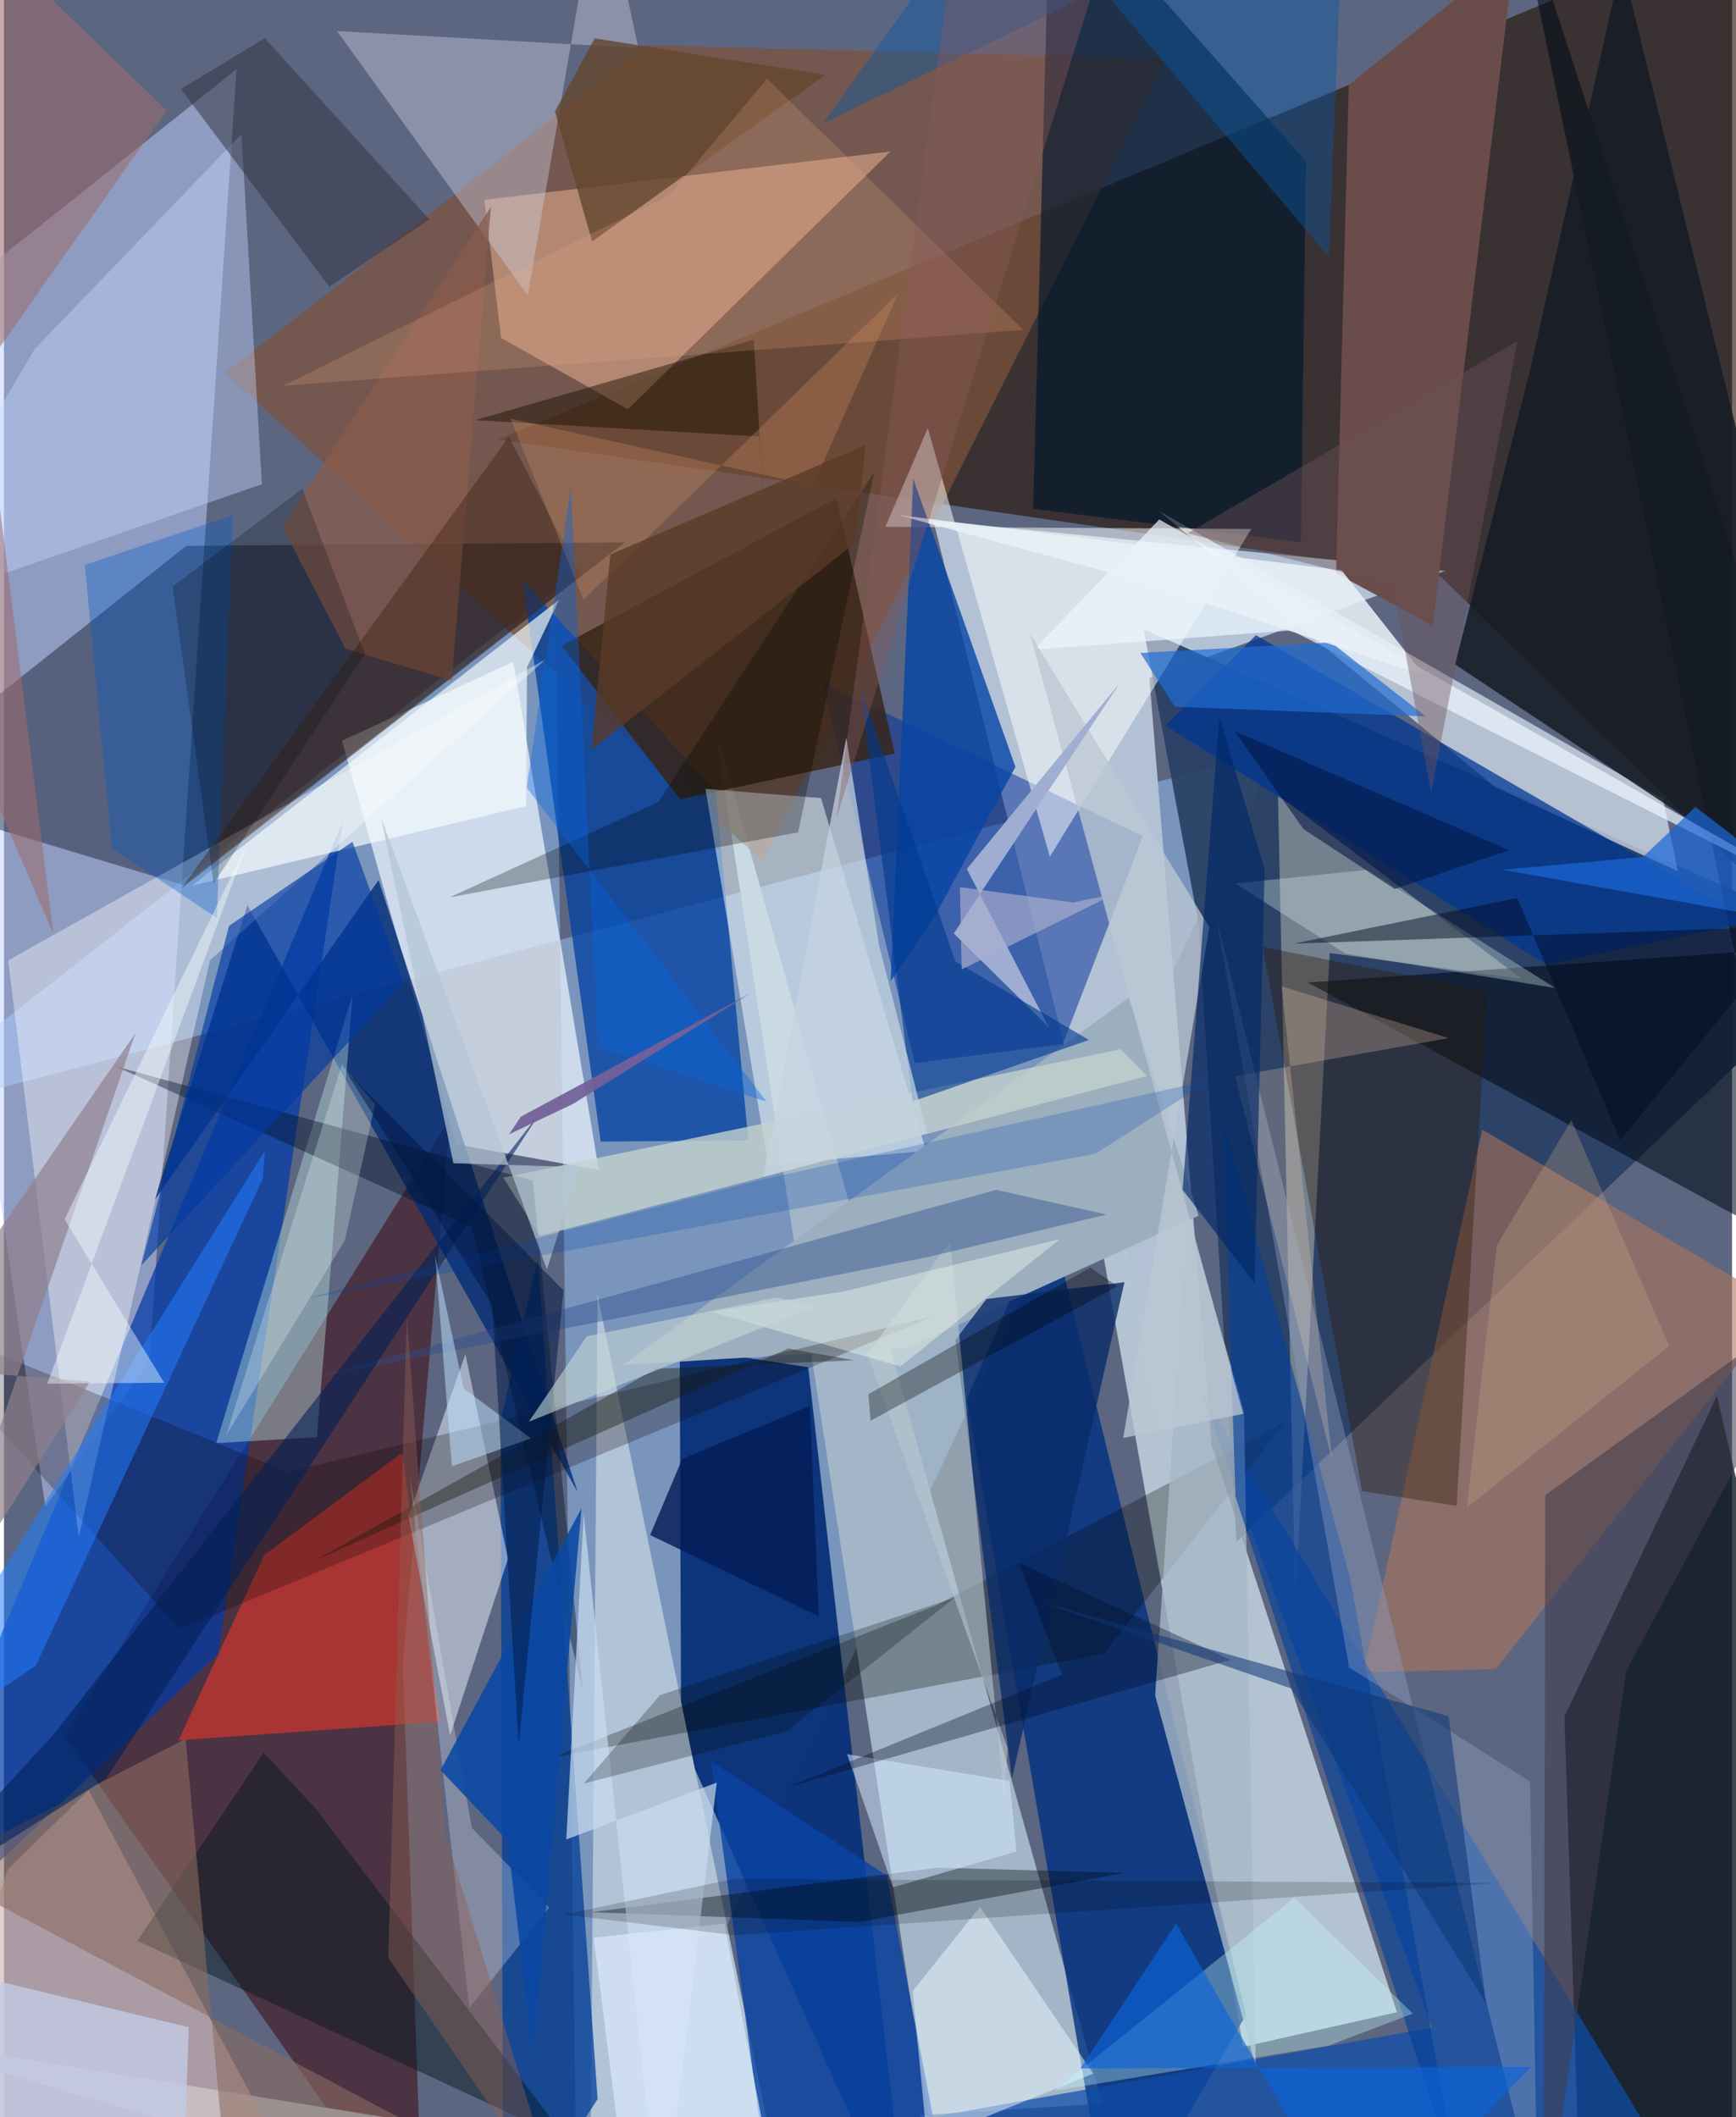 <svg xmlns="http://www.w3.org/2000/svg" width="228" height="278" viewBox="0 0 836 1024"><path fill="#5c6681" d="M0 0h836v1024H0z"/><path fill="#240f02" fill-opacity=".612" d="M695.048 278.847l-455.973-66.239L898-62v538.989z"/><path fill="#9ccbff" fill-opacity=".471" d="M-62 542.152L266.82 284.54 277.29 1086l338.285-723.046z"/><path fill="#b3c1d4" d="M554.118 327.92l41.357 508.649-145.879-584.82 247.73 24.394z"/><path fill="#0d357b" fill-opacity=".996" d="M326.915 651.612l.696 189.246L437.495 1086l-48.417-424.682z"/><path fill="#b3c3d1" fill-opacity=".992" d="M599.52 989.97l74.36-16.72-88.4-270.834-61.634-140.65z"/><path fill="#ebf4fe" fill-opacity=".729" d="M287.784 565.902l-69.201-12.485-55.068-195.164 82.897-38.19z"/><path fill="#a2b6c8" fill-opacity=".992" d="M343.852 350.89l112.143 729.566-12.925-57.408 88.464-5.632z"/><path fill="#08121c" fill-opacity=".776" d="M754.914 830.208l73.794-155.061L898 975.115 763.163 1086z"/><path fill="#283f64" fill-opacity=".914" d="M596.261 745.836l-18.286-298.6-26.644-142.952L898 457.794z"/><path fill="#bfd2ff" fill-opacity=".506" d="M20.06 728.75l50.36-70.76 42.114-624.502L-62 172.45z"/><path fill="#7d523b" fill-opacity=".722" d="M106.951 180.462L310.87 21.867l251.439 6.693-195.154 388.07z"/><path fill="#40111a" fill-opacity=".596" d="M215.873 540.864L192.98 804.676 202.838 1086 29.29 839.64z"/><path fill="#b2c4d7" fill-opacity=".984" d="M375.14 1054.756l-87.975-428.522L283.45 1086-62 984.369z"/><path fill="#003181" fill-opacity=".8" d="M465.77 676.749l39.642-90.656 95.462 388.49L536.196 1086z"/><path fill="#000012" fill-opacity=".384" d="M300.346 262.33L86.887 428.098-62 383.29 88.21 263.996z"/><path fill="#0039a9" fill-opacity=".71" d="M103.585 800.002L163.8 397.575-1.066 789.845-62 957.132z"/><path fill="#002f98" fill-opacity=".502" d="M440.627 514.16l-44.61-183.94 154.943 74.232-38.78 100.563z"/><path fill="#e8f2fe" fill-opacity=".639" d="M558.57 247.026l162.87 133.646 88.33 40.71-7.163-35.003z"/><path fill="#d4b7b7" fill-opacity=".655" d="M-62 1086l216.595-6.752L40.985 865.84 1.924 904.12z"/><path fill="#0040a1" fill-opacity=".749" d="M360.068 551.59l-71.371.573-37.766-271.406 93.427 101.966z"/><path fill="#ffc6a1" fill-opacity=".443" d="M428.87 73.266l-127.033 124.71-61.33-34.546-8.098-66.776z"/><path fill="#00162c" fill-opacity=".659" d="M629.883 78.012l-2.475 184.268-129.525-16.2L506.223-62z"/><path fill="#372414" fill-opacity=".816" d="M402.776 240.867l28.17 123.615-103.879 22.131-57.276-74.309z"/><path fill="#effbfc" fill-opacity=".518" d="M369.654 563.473l76.426-6.85-50.807-170.604-55.912-4.474z"/><path fill="#9ea6a5" fill-opacity=".62" d="M624.72 774.734l-8.395-390.247 117.98 88.975-92.95-12.515z"/><path fill="#fd3827" fill-opacity=".522" d="M192.619 702.678l18.12 130.07-126.287 8.98 41.538-89.733z"/><path fill="#002b74" fill-opacity=".784" d="M277.526 721.628l-96.3-296.002L72.801 580.623l44.985-142.825z"/><path fill="#ae745a" fill-opacity=".58" d="M860.735 631.837L721.667 807.232l-63.915 1.636 57.391-262.517z"/><path fill="#6a4d4a" d="M730.875-23.607L650.587 41.05l-6.136 236.197 46.723 25.345z"/><path fill="#0e4da9" fill-opacity=".71" d="M579.111 673.078l111.69 307.647-358.952 64.157L829.305 1086z"/><path fill="#000c17" fill-opacity=".573" d="M728.995-62l137.763 665.616-236.073-128.428L898 456.313z"/><path fill="#013e98" fill-opacity=".741" d="M240.225 687.338l1.32 398.662 45.644-70.758-28.86-406.527z"/><path fill="#fdfeff" fill-opacity=".388" d="M36.164 743.444l63.531-279.049 162.506-145.603L2.044 464.528z"/><path fill="#eaf5ff" fill-opacity=".494" d="M215.844 839.346l27.995-85.402-20.612-98.974-27.543 78.374z"/><path fill="#faffff" fill-opacity=".514" d="M603.422 255.846l-177.003-1.06 20.51-47.715 59.05 207.274z"/><path fill="#9cafbf" d="M437.359 651.798l140.574-63.797-33.759-105.393-244.789 177.63z"/><path fill="#141c25" fill-opacity=".851" d="M738.323 178.984l-36.324 142.377L898 451.527 782.612-18.119z"/><path fill="#c1e9e6" fill-opacity=".392" d="M168.705 480.892L102.684 697.98l48.679-2.839 4.687-56.514z"/><path fill="#cfcee2" fill-opacity=".412" d="M253.441 142.89L161.124 15.028l145.78 8.185L288.574-62z"/><path fill="#0444a5" fill-opacity=".792" d="M439.891 231.61l-10.965 242.965 21.48-31.628 38.925-72.035z"/><path fill="#000a01" fill-opacity=".282" d="M265.31 850.049l186.098-73.79 168.666-88.637-88.062 112.271z"/><path fill="#0d0004" fill-opacity=".251" d="M-53.197 634.341l190.601 77.57 312.56-75.346L84.936 788.03z"/><path fill="#a7b7c6" fill-opacity=".792" d="M599.904 682.602l-27.276-95.292-15.713 232.683 48.66 179.474z"/><path fill="#c3d2cd" fill-opacity=".788" d="M540.324 507.456l12.657 12.938-293.749 77.401-17.653-28.222z"/><path fill="#0a45a3" fill-opacity=".808" d="M427.095 907.09l34.26 178.91-89.549-13.262-29.718-220.87z"/><path fill="#003592" fill-opacity=".733" d="M561.935 351.005l43.734-43.791 239.7 138.768-99.367 20.508z"/><path fill="#c4d5ff" fill-opacity=".424" d="M14.9 168.79L-62 298.877 124.76 234.2l-9.848-169.372z"/><path fill="#2c1804" fill-opacity=".365" d="M657.02 721.243l45.75 7.073 14.712-248.956-108.514-21.347z"/><path fill="#00181b" fill-opacity=".447" d="M64.518 938.72l208.084 96.384L151.046 875.02l-25.394-27.348z"/><path fill="#e9f5ff" fill-opacity=".514" d="M439.64 963.003l32.534-40.758 54.8 80.67-80.436 32.443z"/><path fill="#092b69" fill-opacity=".792" d="M487.631 860.185l-27.33-212.105 15.017-19.807 66.73-8.098z"/><path fill="#ebf6fe" fill-opacity=".702" d="M558.923 251.243l-60.636 62.95 124.409-9.305L898 443.788z"/><path fill="#05419b" fill-opacity=".627" d="M651.229 763.3l52.755 295.18-108.199-334.65-6.004-182.78z"/><path fill="#c8ffff" fill-opacity=".337" d="M508.17 1011.248l132.724-21.868 40.65-15.462-57.326-56.062z"/><path fill="#000c10" fill-opacity=".38" d="M451.649 903.332l90.409 2.518-128.365 23.753-129.479-4.754z"/><path fill="#8d6c5e" fill-opacity=".584" d="M252.336 1056.74l-147.003-26.97-17.489-188.772-122.504 63.235z"/><path fill="#b6c7cc" fill-opacity=".592" d="M485.537 845.564L417.727 654.8l40.038-54.382 26.014 268.915z"/><path fill="#f5fcfc" fill-opacity=".675" d="M252.592 389.893l.443-67.142 15.548-32.684L90.95 428.35z"/><path fill="#001029" fill-opacity=".408" d="M54.108 515.797l172.308 77.782 53.665 224.503-24.213-247.056z"/><path fill="#8ea0c2" fill-opacity=".396" d="M738.293 861.647l3.6 206.052-155.604-624.86 64.473 363.667z"/><path fill="#bbc7d3" fill-opacity=".769" d="M496.347 306.5l86.815 141.982-41.706 247.029 58.053-11.678z"/><path fill="#0039a3" fill-opacity=".635" d="M108.894 447.795l59.7-40.664 24.704 68.228L66.473 611.981z"/><path fill="#8a5c4d" fill-opacity=".757" d="M134.539 254.744L235.603 99.997l-19.005 229.207-51.372-15.461z"/><path fill="#0758a2" fill-opacity=".439" d="M396.272 59.614L648.506-62l-7.58 186.227L483.138-62z"/><path fill="#323242" fill-opacity=".518" d="M157.442 138.722L85.62 43.031l40.545-24.569 79.607 87.648z"/><path fill="#217dff" fill-opacity=".529" d="M126.264 556.541l-1.078 13.592L15.431 805.591-62 857.796z"/><path fill="#413b4b" fill-opacity=".565" d="M884.067 623.132l-138.44 100.031L744.82 1086l39.955-277.816z"/><path fill="#005bc8" fill-opacity=".345" d="M52.253 410.228L39.106 273.223l71.753-24.088-7.911 194.797z"/><path fill="#c3cbe5" fill-opacity=".804" d="M-62 943.963v107.758L85.82 1086l3.594-105.475z"/><path fill="#f9d6b6" fill-opacity=".255" d="M595.58 520.509l103.3-18.408-80.778-25.028 24.443 229.372z"/><path fill="#1b66d6" fill-opacity=".71" d="M818.323 390.254l-25.411 24.23-67.789 6.204L898 451.683z"/><path fill="#eef2fb" fill-opacity=".271" d="M263.85 922.643l-37.505-38.592-30.122-170.906 28.898 258.06z"/><path fill="#c9dcef" fill-opacity=".694" d="M280.441 732.308L317.977 1086l26.835-223.824-72.776 27.521z"/><path fill="#206dd4" fill-opacity=".694" d="M549.8 315.818l92.197-5.108 45.777 35.769-121.402-4.644z"/><path fill="#3f2413" fill-opacity=".424" d="M279.109 278.175l-25.63 20.926L85.808 429.73l158.434-218.465z"/><path fill="#d5eae9" fill-opacity=".341" d="M648.911 461.193l-53.263-33.865 63.969-6.655 90.949 57.242z"/><path fill="#9faed1" fill-opacity=".996" d="M465.797 420.284l74.02-89.892-80.315 121.08 45.964 45.354z"/><path fill="#2d4d8d" fill-opacity=".427" d="M479.996 575.49l53.372 11.958-86.278 20.523-295.79 58.18z"/><path fill="#1b1000" fill-opacity=".475" d="M365.397 211.088l-137.455-7.86 134.809-38.923 4.98 81.896z"/><path fill="#003890" fill-opacity=".608" d="M414.197 332.108l25.379 200.585 85.303-29.699-64.563-37.933z"/><path fill="#64452e" fill-opacity=".796" d="M285.773 18.542l111.532 17.68-112.771 80.552-17.97-62.884z"/><path fill="#c4d3e1" fill-opacity=".733" d="M367.33 569.177l79.293-21.163-23.306-90.937-15.8-100.234z"/><path fill="#d5e7ff" fill-opacity=".541" d="M430.083 912.828l59.73-17.34-3.294-34.114-78.624-12.931z"/><path fill="#eead85" fill-opacity=".212" d="M134.793 186.62l358.298-27.076L369.166 38.07 321.74 94.54z"/><path fill="#000407" fill-opacity=".278" d="M384.194 402.575l36.83-174.38-104.467 159.684-101.078 46.178z"/><path fill="#0a65db" fill-opacity=".631" d="M656.721 1086l82.002-86.36-217.983.776 46.27-70.105z"/><path fill="#9d6c6d" fill-opacity=".553" d="M78.708 53.47L-62 252.895l85.962 198.858L-40.708-62z"/><path fill="#e9f1f7" fill-opacity=".867" d="M687.02 326.497l-145.378-47.734-109.212-29.691 214.676 26.781z"/><path fill="#031d58" fill-opacity=".812" d="M312.598 742.452l81.572 39.32-4.261-101.791-61.787 25.623z"/><path fill="#171911" fill-opacity=".404" d="M379.352 652.246l31.95 5.664-95.863 4.125-164.98 92.724z"/><path fill="#0b48a4" fill-opacity=".886" d="M243.64 890.332l-32.457-34.177L279.39 729.54l-23.42 265.044z"/><path fill="#90818d" fill-opacity=".702" d="M41.622 668.209l-89.473-7.035L63.674 499.618-37.258 792.566z"/><path fill="#001f57" fill-opacity=".58" d="M23.755 839.146l-82.3 89.603 108.018-68.565 210.151-322.311z"/><path fill="#bfe2ff" fill-opacity=".51" d="M216.68 709.192l-8.06-101.551 13.79 63.987 32.543 24.057z"/><path fill="#000922" fill-opacity=".345" d="M593.413 802.772l-214.732 61.812 133.324-54.607-21.16-54.213z"/><path fill="#002865" fill-opacity=".643" d="M587.943 346.523l21.916 73.972-4.884 200.128-34.764-45.16z"/><path fill="#b3c6d3" fill-opacity=".714" d="M262.675 613.965l15.668-49.442-60.919-1.91-35.023-167.294z"/><path fill="#daeafa" fill-opacity=".702" d="M304.162 1086L285.28 937.145l63.242-6.823 27.863 146.257z"/><path fill="#d48e62" fill-opacity=".302" d="M432.606 141.876L280.34 290.1l-35.276-87.598L391.3 234.896z"/><path fill="#0e3776" fill-opacity=".553" d="M717.005 968.981L622.73 816.67l-122.197-42.24 198.358 55.644z"/><path fill="#0045ac" fill-opacity=".235" d="M527.97 558.058L145.287 628.26l220.799-57.591L583.807 522.3z"/><path fill="#00080a" fill-opacity=".251" d="M378.782 837.242l-98.244 25.398 36.831-42.75 142.523-47.137z"/><path fill="#001443" fill-opacity=".565" d="M595.322 353.615l132.729 57.634-55.19 18.758-44.13-28.965z"/><path fill="#f6ffff" fill-opacity=".424" d="M20.963 669.231l56.55-.452-48.189-79.06 88.575-182.272z"/><path fill="#0366e2" fill-opacity=".376" d="M368.916 532.846L252.905 380.933l21.339-145.492 13.213 270.949z"/><path fill="#f9fff3" fill-opacity=".384" d="M406.427 624.63l-64.558 9.733 91.81 26.508 77.252-61.592z"/><path fill="#010400" fill-opacity=".322" d="M419.227 687.16l-1.036-12.833 107.328-61.264 13.145 9.055z"/><path fill="#736099" fill-opacity=".937" d="M250.048 540.093l110.7-59.445-85.417 53.257-30.987 14.725z"/><path fill="#aaafce" fill-opacity=".659" d="M537.615 432.223L463.308 468.9l-.823-39.84 54.823 7.436z"/><path fill="#000c23" fill-opacity=".486" d="M866.608 447.983L781.924 551.51l-49.839-117.206-108.222 22.11z"/><path fill="#8e5e54" fill-opacity=".435" d="M269.17 1067.68l-55.694-180.566-18.583-250.424-8.974 310.256z"/><path fill="#f2fff8" fill-opacity=".255" d="M107.478 694.305l55.948-179.33 16.101 19.076-14.65 65.985z"/><path fill="#6d5257" fill-opacity=".42" d="M732.26 164.916L690.427 383.51l-18.472-100.623-99.384-24.912z"/><path fill="#cba885" fill-opacity=".286" d="M707.673 729.195l97.932-78.23-47.346-109.189-36.093 60.667z"/><path fill="#8c595d" fill-opacity=".384" d="M463.809-60.917l-61.014 456.44L544.615-62H481.79z"/><path fill="#00000a" fill-opacity=".176" d="M353.177 935.98l369.295-25.274-369.39-1.935-82.141 17.208z"/><path fill="#000a14" fill-opacity=".239" d="M174.65 316.321l-73.214 111.007L81.59 283.723l62.696-47.287z"/><path fill="#5b3a27" fill-opacity=".78" d="M416.781 215.266l-4.802 47.248-127.813 100.164 9.213-94.518z"/><path fill="#001642" fill-opacity=".506" d="M236.166 631.192l12.854 212.96 21.697-220.032-105.651-106.494z"/><path fill="#c5d8d6" fill-opacity=".584" d="M253.94 687.62l27.98-41.251 92.053-18.857 18.489 4.275z"/></svg>